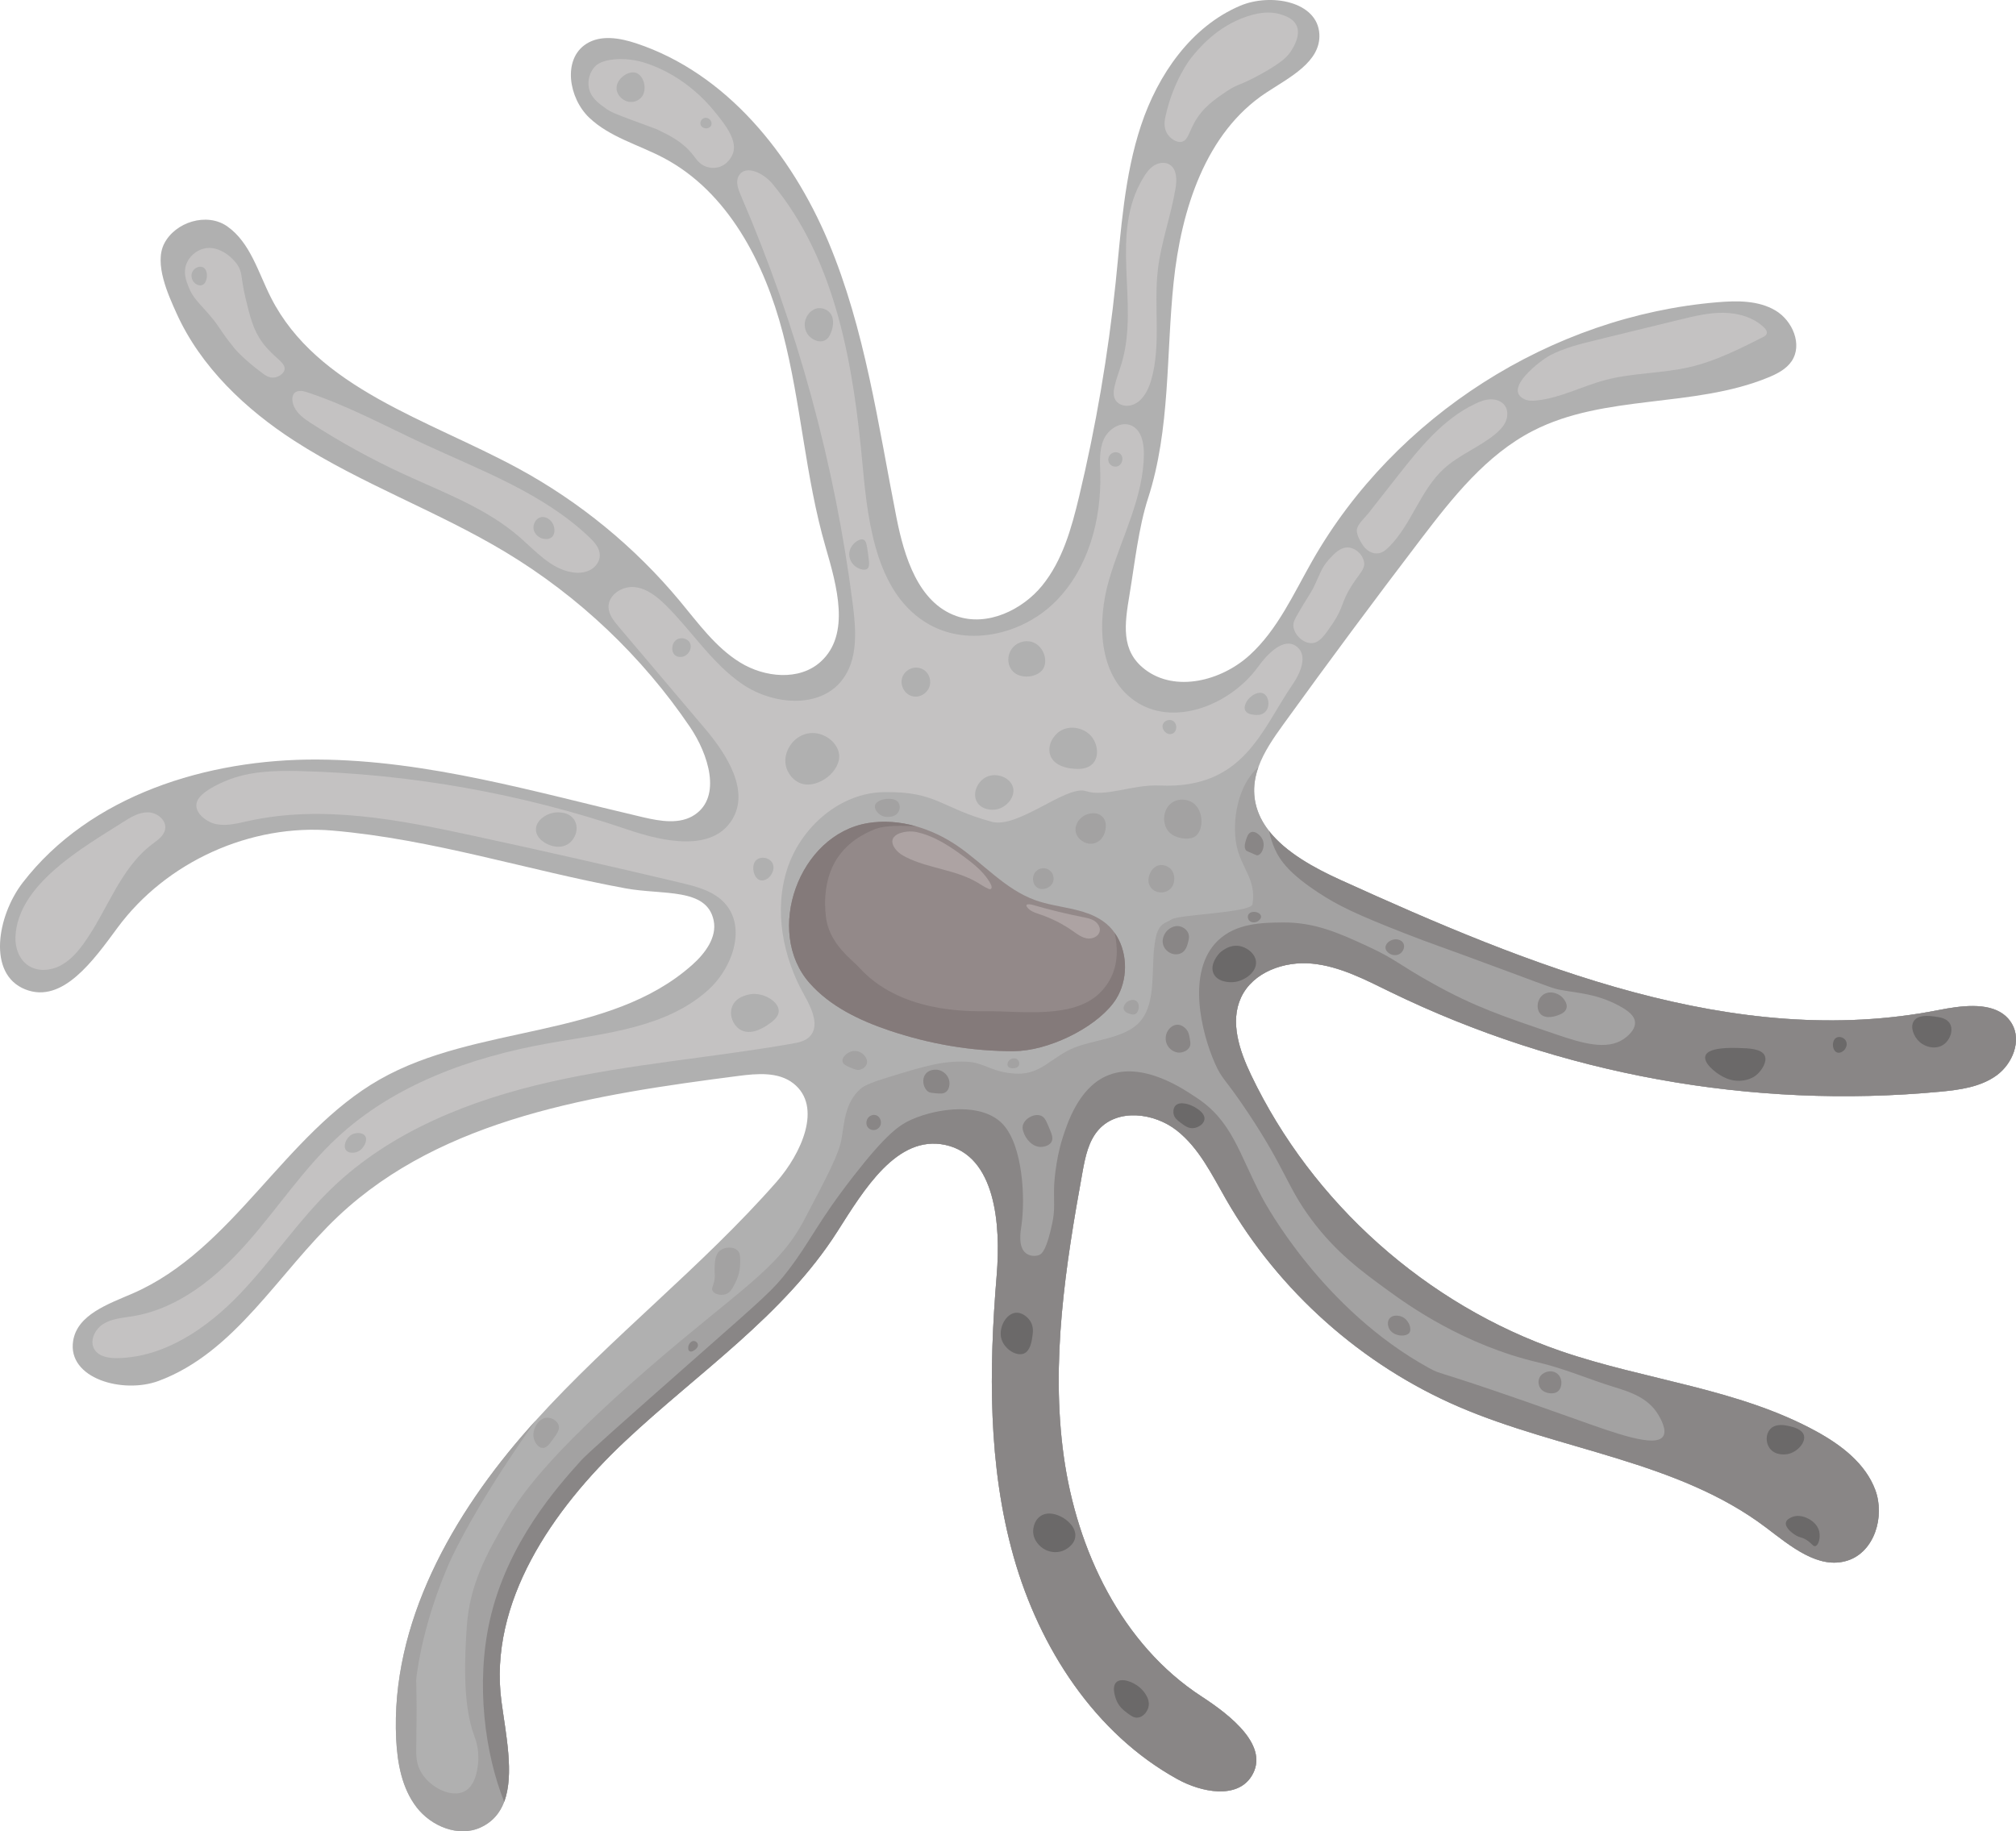 <?xml version="1.0" encoding="UTF-8"?>
<svg id="Capa_2" xmlns="http://www.w3.org/2000/svg" viewBox="0 0 2530.124 2298.678">
  <defs>
    <style>
      .cls-1 {
        fill: #898686;
      }

      .cls-2 {
        fill: #a3a2a2;
      }

      .cls-3 {
        fill: #c4c2c2;
      }

      .cls-4 {
        fill: #ada3a3;
      }

      .cls-5 {
        fill: #b0b0b0;
      }

      .cls-6 {
        fill: #938989;
      }

      .cls-7 {
        fill: #6b6969;
      }

      .cls-8 {
        fill: #847a7a;
      }
    </style>
  </defs>
  <g id="Capa_1-2" data-name="Capa_1">
    <g>
      <path class="cls-5" d="M2505.611,1349.991c-20.14,14.53-45.99,18.02-70.72,20.36-235.53,22.22-476.94-21.56-689.67-125.08-31.59-15.38-63.55-32.33-98.52-35.71-34.97-3.37-74.39,10.69-89.16,42.57-14.23,30.7-1.97,66.77,12.62,97.3,76.82,160.76,220.07,288.5,388.54,346.49,106.4,36.63,222.6,46.9,321.24,101.07,31.02,17.04,61.29,40.14,73.59,73.33,12.29,33.19-.94,77.55-34.61,88.49-36.66,11.9-71.93-18.24-102.68-41.49-110.54-83.59-257.81-96.61-385.14-151.35-121.87-52.4-226.01-145.11-292.16-260.1-17.88-31.09-33.92-64.78-62.15-86.91-28.22-22.14-73.61-27.77-97.72-1.23-13,14.31-17.04,34.38-20.5,53.39-21.39,117.7-39.99,238.02-23.58,356.51,16.41,118.49,72.72,236.65,173,301.87,36.94,24.03,86.09,62.76,62.67,100.08-18.18,28.99-62.71,20.35-92.69,3.85-103.99-57.23-173.46-164.95-205.78-279.17-32.31-114.21-31.14-235.21-21.32-353.5,5.34-64.2-1.53-150.09-64.51-163.61-60.63-13.01-102.09,56.25-135.38,108.56-67.28,105.71-175.14,177.46-266.43,263.3-91.28,85.85-171.65,202.44-155.23,326.67,5.4,40.8,16.42,91.48,3.44,125.98-5.3,14.08-14.59,25.46-29.9,32.38-27.51,12.43-61.55-1.51-79.98-25.41-18.44-23.91-24.16-55.22-25.66-85.37-7.22-145.54,70.8-282.81,167.57-391.76,2.38-2.68,4.77-5.35,7.18-8,95.32-105.36,208.97-193.21,302.7-300.07,30.97-35.31,58-94.37,21.1-123.43-18.84-14.83-45.5-12.49-69.28-9.41-178.88,23.19-370.54,52.19-501.82,175.9-74.98,70.66-128.89,170.94-225.46,206.86-44.91,16.7-114.91-2.9-107.41-50.23,5.2-32.8,43.72-46.12,74.21-59.28,126.48-54.64,190.71-200.43,310.36-268.73,122.17-69.74,287.61-50.4,392.55-144.09,16.1-14.38,31.16-34.53,26.74-55.66-8.67-41.4-63.38-31.61-110.33-40.21-122.62-22.49-241.68-61.71-368.03-72.57-102.73-8.84-208.56,39-269.81,121.96-29.9,40.51-68.91,95.99-115.71,77.41-48.26-19.16-35.06-92.69-3.4-133.85,84.49-109.82,231.44-155.42,370-154.68,138.55.73,273.37,40.86,408.31,72.34,21.9,5.11,46.78,9.5,65.38-3.14,33.86-23.02,16.92-76-6.03-109.92-60.06-88.74-139.61-164.21-231.39-219.52-85.5-51.53-180.87-85.49-264.78-139.57-61.32-39.52-117.94-92.93-148.31-160.32-10.56-23.43-28.31-62.17-15.54-87.36,13.83-27.29,53.68-39.76,79.27-21.73,28.88,20.35,38.72,57.72,54.69,89.24,57.85,114.17,197.35,153.29,309.88,214.26,77.56,42.01,146.99,98.96,203.37,166.78,23.13,27.82,44.81,58.11,75.61,77.08,30.79,18.98,74.27,23.36,101.1-.9,37.79-34.18,20.36-95.21,6.16-144.14-25.45-87.67-30.61-180.08-53.62-268.43-23.01-88.34-68.89-177.23-149.61-219.87-31.46-16.61-67.68-25.99-93.43-50.54s-33.65-73.32-3.72-92.56c18.24-11.73,42.26-7.52,62.85-.68,113.01,37.53,194.83,139.1,240.97,248.88,46.14,109.78,62.46,229.29,85.5,346.12,9.8,49.68,27.42,106.9,75.14,123.83,39.2,13.9,83.36-8.23,107.67-38.08,25.63-31.48,36.89-71.98,46.34-111.45,21.18-88.48,36.54-178.35,45.96-268.84,6.92-66.55,10.79-134.24,31.95-197.71,21.15-63.48,62.69-123.74,124.26-149.93,38.14-16.22,97.35-5.67,99.47,35.72,1.79,34.79-37.64,54.22-66.74,73.37-76.23,50.18-106.64,147.14-116.15,237.91-9.51,90.77-3.94,184.37-32.1,271.18-11.89,36.66-16.82,82.3-23.16,120.31-6.35,38.02-11.34,71.13,19.26,94.55,38.05,29.12,95.66,14.47,131.15-17.72,35.48-32.2,55.42-77.51,79.17-119.12,103.62-181.52,299.99-306.72,508.28-324.08,24.83-2.07,51.35-2.33,72.76,10.41,21.42,12.73,34.19,42.91,20.26,63.57-6.76,10.02-18.13,15.83-29.31,20.44-93.81,38.6-205.2,20.61-295.41,67.02-58.52,30.1-100.79,83.7-140.69,136.03-58.54,76.76-116.07,154.29-172.59,232.54-12.07,16.71-24.44,34.52-31.26,53.68-3.48,9.77-5.51,19.9-5.31,30.42.35,18.95,7.48,35.38,18.72,49.7,21.12,26.95,56.79,46.44,89.25,61.19,237.33,107.84,495.46,214.08,751.19,163.49,27.09-5.36,60.63-9.85,80.97,5.09,4.22,3.09,7.87,7.02,10.78,11.95,12.63,21.4.85,50.54-19.29,65.08Z"/>
      <path class="cls-6" d="M1403.483,1249.227c-1.828,3.542-3.962,6.924-6.391,10.091-25.063,32.736-82.873,59.842-124.089,60.115-53.315.352-106.574-8.911-157.074-25.971-37.208-12.577-74.076-30.16-100.025-59.638-56.562-64.246-13.791-186.099,73.168-200.617,20.148-3.371,40.716-1.612,60.398,3.95,18.264,5.142,35.767,13.564,51.465,24.2,33.19,22.475,60.455,54.904,98.152,68.514,28.536,10.295,61.738,9.228,86.199,27.151,5.335,3.905,9.864,8.604,13.587,13.871,15.642,22.021,17.265,53.883,4.609,78.333Z"/>
      <path class="cls-8" d="M1403.483,1249.227c-1.828,3.542-3.962,6.924-6.391,10.091-25.063,32.736-82.873,59.842-124.089,60.115-53.315.352-106.574-8.911-157.074-25.971-37.208-12.577-74.076-30.16-100.025-59.638-56.562-64.246-13.791-186.099,73.168-200.617,20.148-3.371,40.716-1.612,60.398,3.95-13.984-.238-37.782-2.263-53.174,4.343-11.158,4.79-34.67,15.586-48.858,41.308-15.959,28.945-11.862,63.023-10.216,72.399,5.392,30.682,32.474,49.819,40.862,59.07,50.716,55.903,132.25,55.302,161.683,55.086,41.567-.318,107.277,9.986,140.649-23.102,22.475-22.305,23.985-50.043,18.458-75.368,15.642,22.021,17.265,53.883,4.609,78.333Z"/>
      <path class="cls-4" d="M1379.606,1163.289c-1.102-2.942-3.365-5.562-6.035-7.297-4.317-2.806-9.524-3.804-14.576-4.798-20.923-4.12-41.664-9.167-62.141-15.121-5.122-1.49-12.55-2.041-6.358,4.318,3.875,3.979,9.72,5.72,14.833,7.447,14.428,4.872,28.158,11.805,40.642,20.524,5.604,3.914,11.238,8.31,17.968,9.513,6.729,1.203,14.887-2.198,16.206-8.905.379-1.927.141-3.865-.54-5.679Z"/>
      <path class="cls-4" d="M1240.61,1105.044c-7.484-11.6-18.662-20.62-29.815-28.947-18.389-13.728-38.104-26.774-60.529-31.641-14.332-3.11-41.411,3.224-25.517,22.501,3.352,4.066,7.995,6.847,12.711,9.198,28.076,14.002,61.433,15.413,88.527,31.233,4.799,2.802,9.371,6.042,14.468,8.257.843.366,1.791.708,2.661.409,2.032-.699,1.566-3.706.594-5.622-.942-1.858-1.979-3.651-3.099-5.387Z"/>
      <path class="cls-3" d="M918.068,1199.053c-5.867,16.304-16.241,31.738-28.807,43.186-52.899,48.193-130.031,54.795-200.492,67.289-96.903,17.183-193.825,51.647-265.85,118.711-42.333,39.418-74.376,88.439-112.672,131.79-38.295,43.351-86.003,82.532-143.056,92.061-12.629,2.109-25.969,2.873-36.968,9.426-11,6.553-18.405,21.558-11.646,32.432,5.677,9.133,18.064,11.046,28.816,10.853,59.161-1.059,112.227-37.401,153.202-80.089,40.974-42.687,73.805-92.836,116.494-133.808,74.023-71.046,173.361-110.203,273.437-132.822,100.076-22.62,202.887-30.339,303.937-48.109,7.532-1.325,15.508-2.926,21.071-8.175,13.91-13.123,3.305-35.903-6.097-52.555-27.036-47.884-38.416-106.56-21.337-158.83,17.079-52.27,66.134-95.187,121.116-96.097,66.727-1.104,70.914,19.714,135.324,37.18,33.422,9.063,93.487-46.351,118.355-38.436,24.868,7.915,58.145-8.581,92.739-7.043,105.652,4.696,127.575-70.083,166.82-127.148,9.909-14.408,18.964-36.251,5.226-47.069-16.214-12.768-36.64,8.528-48.766,25.228-35.14,48.395-107.402,76.871-155.939,41.928-44.663-32.155-46.426-98.67-31.002-151.498,15.425-52.828,43.586-103.357,43.62-158.391.008-13.337-3.167-28.908-15.191-34.678-13.135-6.303-29.281,3.852-35.19,17.169-5.908,13.317-4.669,28.532-4.324,43.097,1.374,57.9-14.901,118.459-55.534,159.729-40.633,41.271-108.407,57.946-158.933,29.636-65.054-36.45-76.83-123.205-83.59-197.467-11.465-125.955-32.764-258.434-113.401-355.87-10.957-13.239-34.014-24.842-42.346-9.811-4.1,7.397-.732,16.536,2.619,24.301,70.66,163.734,118.173,337.437,140.689,514.34,4.15,32.603,6.432,69.104-14.04,94.814-28.554,35.86-86.964,30.26-124.792,4.369-37.828-25.891-62.951-66.18-95.471-98.488-11.126-11.053-24.217-21.674-39.821-23.246-15.604-1.572-33.279,10.008-32.526,25.673.441,9.163,6.665,16.883,12.592,23.884,36.083,42.615,72.165,85.231,108.248,127.846,27.703,32.719,56.749,78.44,34.066,114.82-25.07,40.208-85.569,27.595-130.423,12.322-132.909-45.258-272.723-70.18-413.084-73.635-30.484-.75-62.748.242-91.298,12.127-10.605,4.415-31.701,14.2-36.385,25.737-5.524,13.606,11.678,26.328,23.685,28.744,13.603,2.736,27.543-1.081,41.096-4.054,93.043-20.405,189.715-1.25,282.816,18.889,86.571,18.726,172.954,38.317,259.133,58.769,20.058,4.76,41.363,10.284,55.272,25.5,16.189,17.711,16.888,42.458,8.607,65.472Z"/>
      <path class="cls-3" d="M187.434,1019.751c-.585-.055-1.171-.086-1.755-.092-11.471-.117-21.868,6.274-31.538,12.446-48.856,31.183-132.497,77.662-134.764,144.432-.464,13.661,4.903,28.183,16.357,35.642,11.49,7.482,27.033,6.475,39.29.327s21.718-16.708,29.763-27.812c29.883-41.246,45.513-94.275,86.154-124.975,6.814-5.147,14.837-10.474,16.316-18.884,1.887-10.723-8.913-20.061-19.824-21.084Z"/>
      <path class="cls-3" d="M752.594,699.461c.131-.911.192-1.836.176-2.768-.15-8.795-6.623-16.071-12.981-22.15-58.145-55.601-136.221-83.949-209.16-117.894-47.706-22.202-94.247-47.417-144.204-63.946-3.654-1.209-7.469-2.385-11.286-1.894-10.201,1.314-9.317,12.919-5.916,20.03,4.089,8.549,12.501,14.796,20.253,19.808,37.35,24.149,76.407,45.657,116.783,64.311,50.3,23.239,103.672,42.684,145.52,79.002,20.321,17.635,39.45,39.971,65.995,44.36,7.729,1.278,15.987.817,22.911-2.849,6.1-3.229,10.935-9.264,11.907-16.012Z"/>
      <path class="cls-3" d="M356.981,464.538c2.548-9.143-13.321-15.41-27.131-33.913-12.11-16.226-16.144-33.164-21.913-57.391-6.285-26.395-3.078-31.66-10.957-42.261-7.894-10.621-24.527-23.385-41.739-18.783-9.271,2.479-17.822,9.758-21.391,19.304-3.977,10.634-.389,20.383,2.609,28.174,5.64,14.654,12.879,19.699,27.13,36.522,14.654,17.298,10.597,16.209,30.783,41.217,0,0,10.509,13.02,36,31.826,2.436,1.797,7.408,5.359,13.565,4.696,5.429-.585,11.664-4.443,13.043-9.391Z"/>
      <path class="cls-3" d="M919.677,193.103c6.707-17.177-10.954-38.624-24.261-54.783-8.735-10.607-35.835-41.305-80.217-57.522-7.564-2.764-23.948-8.147-44.218-6.261-15.598,1.451-21.226,6.065-23.478,8.217-7.288,6.967-10.033,17.616-8.609,26.609,2.053,12.966,12.44,20.394,21.131,26.609,6.271,4.484,11.108,6.52,34.435,15.261,30.32,11.361,27.83,10.05,30.522,11.348,15.112,7.284,31.712,15.287,44.609,31.696,4.322,5.499,8.152,11.846,16.435,14.87,1.671.61,9.424,3.239,18,0,9.66-3.648,14.241-12.43,15.652-16.044Z"/>
      <path class="cls-3" d="M1401.629,504.313c-.729-.769-1.37-1.625-1.904-2.564-2.826-4.979-2.185-11.163-.942-16.752,2.256-10.139,6.194-19.819,9.111-29.788,22.24-76-16.134-160.899,26.94-232.105,3.539-5.85,7.643-11.602,13.415-15.267,5.772-3.664,13.561-4.839,19.436-1.342,9.351,5.566,9.431,18.925,7.678,29.665-5.622,34.442-18.155,67.58-22.206,102.242-5.388,46.093,4.329,93.915-8.312,138.567-4.129,14.586-13.093,30.455-28.142,32.282-5.44.661-11.378-1.037-15.075-4.939Z"/>
      <path class="cls-3" d="M1462.677,146.277c9.75-44.935,31.304-72.391,31.304-72.391,8.863-11.29,32.158-40.223,70.826-53.217,19.829-6.663,33.773-5.799,44.609-1.956,5.361,1.901,13.777,5.019,17.609,12.913,5.878,12.108-3.228,26.802-6.261,31.696-4.618,7.452-11.575,14.93-38.348,29.739-27.933,15.451-27.433,11.223-42.261,21.13-14.919,9.968-30.476,20.363-41.087,39.522-7,12.64-8.271,22.634-16.044,24.261-6.772,1.417-14.656-4.315-18.391-10.565-4.561-7.632-3.029-16.19-1.956-21.13Z"/>
      <path class="cls-3" d="M2217.359,418.58c.68-2.737-1.384-5.508-3.468-7.515-13.325-12.836-32.459-18.207-50.959-18.429-18.501-.222-36.707,4.196-54.681,8.587-35.248,8.61-70.497,17.22-105.745,25.829-19.526,4.769-39.276,9.622-57.076,18.959-11.604,6.086-59.895,42.431-32.09,55.188,4.708,2.16,10.126,2.021,15.279,1.483,29.701-3.104,56.816-17.832,85.668-25.535,34.736-9.274,71.492-8.236,106.507-16.393,32.226-7.507,62.104-22.582,91.627-37.525,1.962-.993,4.095-2.175,4.82-4.251.046-.133.086-.265.119-.398Z"/>
      <path class="cls-3" d="M1891.669,517.991c-.235-3.147-1.187-6.19-3.002-8.786-3.868-5.533-10.989-8.11-17.738-7.966-6.75.143-13.223,2.637-19.328,5.519-40.879,19.295-70.293,56.077-98.206,91.633-12.071,15.376-24.141,30.752-36.211,46.127-4.322,5.505-13.565,13.413-14.342,20.569-.651,5.996,5.086,16.07,8.536,20.628,4.406,5.822,11.674,10.065,18.863,8.792,5.322-.942,9.7-4.651,13.495-8.499,27.987-28.373,38.91-70.65,68.284-97.584,18.999-17.421,44.068-26.824,64.057-43.099,5.456-4.442,10.626-9.546,13.511-15.963,1.586-3.528,2.368-7.527,2.081-11.371Z"/>
      <path class="cls-3" d="M1711.938,705.582c-1.359-8.804-9.704-17.166-18.783-18.261-10.501-1.266-18.618,7.595-25.044,14.609-10.104,11.03-11.631,19.581-20.348,37.044-2.498,5.004-9.631,15.325-18.782,31.304-4.237,7.399-6.087,10.881-5.739,15.652.77,10.573,11.881,21.35,22.435,21.391,10.282.04,17.106-10.12,27.13-25.044,13.902-20.697,9.826-25.402,23.478-46.956,10.241-16.168,17.054-20.657,15.652-29.739Z"/>
      <path class="cls-2" d="M2505.611,1349.991c-20.14,14.53-45.99,18.02-70.72,20.36-235.53,22.22-476.94-21.56-689.67-125.08-31.59-15.38-63.55-32.33-98.52-35.71-34.97-3.37-74.39,10.69-89.16,42.57-14.23,30.7-1.97,66.77,12.62,97.3,76.82,160.76,220.07,288.5,388.54,346.49,106.4,36.63,222.6,46.9,321.24,101.07,31.02,17.04,61.29,40.14,73.59,73.33,12.29,33.19-.94,77.55-34.61,88.49-36.66,11.9-71.93-18.24-102.68-41.49-110.54-83.59-257.81-96.61-385.14-151.35-121.87-52.4-226.01-145.11-292.16-260.1-17.88-31.09-33.92-64.78-62.15-86.91-28.22-22.14-73.61-27.77-97.72-1.23-13,14.31-17.04,34.38-20.5,53.39-21.39,117.7-39.99,238.02-23.58,356.51,16.41,118.49,72.72,236.65,173,301.87,36.94,24.03,86.09,62.76,62.67,100.08-18.18,28.99-62.71,20.35-92.69,3.85-103.99-57.23-173.46-164.95-205.78-279.17-32.31-114.21-31.14-235.21-21.32-353.5,5.34-64.2-1.53-150.09-64.51-163.61-60.63-13.01-102.09,56.25-135.38,108.56-67.28,105.71-175.14,177.46-266.43,263.3-91.28,85.85-171.65,202.44-155.23,326.67,7.6,57.45,26.35,134.5-26.46,158.36-27.51,12.43-61.55-1.51-79.98-25.41-18.44-23.91-24.16-55.22-25.66-85.37-7.22-145.54,70.8-282.81,167.57-391.76,2.38-2.68,4.77-5.35,7.18-8-37.99,53.79-76.66,113.53-104.21,169.82,0,0-33.42,68.28-44.61,147.91-2.15,15.33.74,1.75-.78,91.57-.16,9.66-.38,20.81,6.26,32.08,11,18.66,37.91,32.75,54.78,23.48,13.18-7.24,15.51-26.12,16.44-33.65,2.24-18.18-3.44-32.69-4.7-36-15.48-40.84-11.4-104.6-9.39-136.17,3.45-53.96,25.66-93.15,49.31-133.83,16.19-27.85,49.31-78.95,178.43-190.96,113.01-98.02,162.91-124.17,195.65-186.26,29.12-55.21,43.68-82.82,46.96-101.74,3.61-20.85,4.4-45.61,23.48-62.6,3.48-3.1,8.57-6.84,37.56-15.66,43.86-13.33,65.79-20,95.48-18.78,23.37.96,29.711,12.49,59.871,14.87,29.49,2.32,41.531-14.299,66.391-28.139,27.448-15.281,72.984-13.411,93.261-38.774,18.666-23.348,12.75-63.695,16.636-93.037,1.362-10.281,2.811-21.989,11.278-27.979,3.224-2.28,7.136-3.42,10.402-5.64,8.888-6.041,99.581-8.312,101.38-18.907,5.284-31.121-14.17-45.083-19.956-73.959-6.2-30.936,1.832-76.411,27.407-98.076-3.48,9.77-5.51,19.9-5.31,30.42,1.02,54.59,58.26,88.3,107.97,110.89,237.33,107.84,495.46,214.08,751.19,163.49,27.09-5.36,60.63-9.85,80.97,5.09,4.22,3.09,7.87,7.02,10.78,11.95,12.63,21.4.85,50.54-19.29,65.08Z"/>
      <path class="cls-1" d="M2505.611,1349.991c-20.14,14.53-45.99,18.02-70.72,20.36-235.53,22.22-476.94-21.56-689.67-125.08-31.59-15.38-63.55-32.33-98.52-35.71-34.97-3.37-74.39,10.69-89.16,42.57-14.23,30.7-1.97,66.77,12.62,97.3,76.82,160.76,220.07,288.5,388.54,346.49,106.4,36.63,222.6,46.9,321.24,101.07,31.02,17.04,61.29,40.14,73.59,73.33,12.29,33.19-.94,77.55-34.61,88.49-36.66,11.9-71.93-18.24-102.68-41.49-110.54-83.59-257.81-96.61-385.14-151.35-121.87-52.4-226.01-145.11-292.16-260.1-17.88-31.09-33.92-64.78-62.15-86.91-28.22-22.14-73.61-27.77-97.72-1.23-13,14.31-17.04,34.38-20.5,53.39-21.39,117.7-39.99,238.02-23.58,356.51,16.41,118.49,72.72,236.65,173,301.87,36.94,24.03,86.09,62.76,62.67,100.08-18.18,28.99-62.71,20.35-92.69,3.85-103.99-57.23-173.46-164.95-205.78-279.17-32.31-114.21-31.14-235.21-21.32-353.5,5.34-64.2-1.53-150.09-64.51-163.61-60.63-13.01-102.09,56.25-135.38,108.56-67.28,105.71-175.14,177.46-266.43,263.3-91.28,85.85-171.65,202.44-155.23,326.67,5.4,40.8,16.42,91.48,3.44,125.98-24.23-60.51-35.85-148.5-18.04-227.73,21.96-97.74,85.65-168.55,114.26-200.35,8.51-9.46,54.58-50.13,146.74-131.48,83.86-74.02,94.59-82.69,113.87-108,28.86-37.88,35.96-59.34,82.17-118.56,41.21-52.81,57.34-63.66,72.78-70.44,33.08-14.51,88.14-21.37,113.87,5.87,25.38,26.87,28.5,93.51,23.48,127.57-1.03,7.01-4.46,26.54,5.48,34.43,4.56,3.63,11.51,4.46,16.83,2.35,3.84-1.53,9.42-6.91,16.43-39.91,3.77-17.71,1.65-28.09,2.35-46.96,0,0,1.13-30.35,10.56-59.87,5.87-18.35,19.66-61.46,54-77.48,46.15-21.51,102.04,18.99,112.7,25.83,46.4,29.79,54.52,70.88,83.35,125.61,4.72,8.97,76.49,141.54,210.13,214.82,18.21,9.99.74-1.32,181.96,63.39,51.76,18.49,101.78,36.77,111.52,22.31,5.32-7.91-3.37-22.73-5.87-27-12.93-22.04-37.01-29.26-56.35-35.22-31.46-9.69-61.85-23.06-93.91-30.52-93.56-21.79-163.42-71.76-189-90.39-33.15-24.14-65.28-47.55-96.26-89.22-30.76-41.37-31.94-62.48-79.44-133.83-29.38-44.13-32.32-41.15-41.48-61.82-17.12-38.67-36.26-115.58,3.39-154.18,22.97-22.35,56.25-22.69,81.4-22.95,40.32-.41,70.67,13.23,106.95,30,35.97,16.62,37.28,22.04,82.18,46.95,52.08,28.92,86.77,40.67,156.13,64.18,30.29,10.27,61.74,19.74,82.95,5.09,2.13-1.47,14.85-10.26,14.09-21.13-.52-7.47-7.25-13.83-21.13-21.14-27.49-14.46-50-15.23-71.61-19.17-9.82-1.79-11.77-2.83-67.3-23.48-99.86-37.12-90.5-32.61-129.13-47.74-61.49-24.06-83.66-34.88-108-50.87-35.81-23.51-47.95-39.59-54.79-54.78-3.12-6.94-5.61-14.74-7.31-22.65,21.12,26.95,56.79,46.44,89.25,61.19,237.33,107.84,495.46,214.08,751.19,163.49,27.09-5.36,60.63-9.85,80.97,5.09,4.22,3.09,7.87,7.02,10.78,11.95,12.63,21.4.85,50.54-19.29,65.08Z"/>
      <path class="cls-5" d="M1160.981,842.017c-5.619-4.673-12.247-4.032-13.304-3.913-7.232.817-13.757,6.137-15.652,13.304-2.499,9.453,3.462,20.576,13.696,22.696,8.945,1.852,17.873-3.854,20.739-12.13,2.446-7.063.209-15.226-5.478-19.956Z"/>
      <path class="cls-5" d="M1295.068,805.756c-9.228-2.789-20.477.923-26.087,9.913-4.572,7.327-5.002,17.524.522,25.044,7.127,9.702,19.572,8.693,22.435,8.348,1.595-.192,13.012-1.568,17.739-10.435,5.814-10.907-.858-28.714-14.609-32.87Z"/>
      <path class="cls-5" d="M1372.285,957.582c7.337-8.951,4.873-22.878-1.044-31.304-8.736-12.444-27.964-17.116-41.217-8.348-9.033,5.976-15.702,18.468-12,29.739,4.928,15.005,24.62,16.838,28.696,17.217,5.159.48,18.19,1.693,25.565-7.304Z"/>
      <path class="cls-5" d="M1406.72,570.451c-2.267-2.605-6.181-3.396-9.391-2.348-4.432,1.447-7.199,6.292-6.261,10.696.926,4.35,5.022,6.178,5.217,6.261.254.108,4.085,1.673,7.565-.261,4.608-2.56,6.554-10.114,2.87-14.348Z"/>
      <path class="cls-5" d="M1585.938,870.712c-6.813-3.659-14.918,2.853-15.913,3.652-5.032,4.043-10.083,12.231-7.043,17.739,2.442,4.426,8.926,4.978,11.739,5.217,2.764.235,8.158.695,12.522-3.13,4.606-4.037,4.682-9.881,4.696-10.957.011-.874-.003-9.301-6-12.522Z"/>
      <path class="cls-5" d="M1052.981,946.104c-2.17-14.349-18.771-27.572-36.391-25.826-19.794,1.961-33.727,22.103-30.522,39.913,1.889,10.495,9.752,20.31,19.956,23.478,21.178,6.575,50.192-16.172,46.956-37.565Z"/>
      <path class="cls-5" d="M691.807,654.386c-.54-.633-6.153-7.008-13.304-5.087-5.651,1.518-8.806,7.288-9,12.326-.255,6.608,4.593,11.668,9.391,13.696.422.178,8.377,3.407,13.5-.978,5.354-4.582,4.094-14.465-.587-19.956Z"/>
      <path class="cls-5" d="M865.546,806.408c-3.094-5.164-10.576-6.653-15.652-3.913-6.922,3.737-8.216,14.717-3.131,19.565,3.196,3.047,8.405,3.191,12.131,1.565,6.165-2.69,10.307-11.118,6.652-17.217Z"/>
      <path class="cls-5" d="M254.459,335.408c-4.255-1.792-9.63.623-12.261,4.435-3.456,5.008-1.781,11.856,2.087,15.391.418.382,4.827,4.292,9.391,2.609,3.917-1.445,5.065-5.945,5.478-7.565,1.131-4.432.862-12.529-4.696-14.87Z"/>
      <path class="cls-5" d="M721.546,1030.625c-5.718-11.205-19.975-12.042-28.174-10.174-8.839,2.014-20.749,9.478-20.739,20.739.01,11.526,12.501,18.699,20.739,20.739,2.341.58,11.721,2.903,19.956-2.739,8.447-5.788,13.408-18.394,8.217-28.565Z"/>
      <path class="cls-5" d="M968.459,1081.886c-4.398-5.848-13.633-6.854-18.783-2.739-4.166,3.329-4.272,8.903-4.304,10.565-.109,5.726,2.737,13.779,9,15.261,5.003,1.183,9.401-2.486,10.174-3.13,5.007-4.177,8.872-13.364,3.913-19.956Z"/>
      <path class="cls-5" d="M963.764,1286.277c4.984-3.39,13.531-9.204,13.565-17.217.048-11.367-17.055-22.125-32.348-21.391-1.354.065-21.76,1.363-26.609,17.217-3.154,10.314,1.809,21.778,9.913,27.13,13.72,9.062,31.219-2.842,35.478-5.739Z"/>
      <path class="cls-5" d="M1471.677,904.625c-4.308-2.186-10.285-.02-12.13,4.304-2.266,5.309,2.562,11.836,7.826,12.522,2.333.304,4.956-.513,6.652-2.348,3.518-3.805,2.893-11.818-2.348-14.478Z"/>
      <path class="cls-5" d="M1040.459,391.495c-5.386-5.168-12.53-4.735-13.043-4.696-9.085.696-15.765,9.065-17.218,17.217-.173.969-1.629,10.017,4.696,17.217,4.495,5.117,12.906,9.285,19.826,6.261,4.982-2.177,6.998-7.125,8.348-10.435.555-1.361,6.57-16.758-2.609-25.565Z"/>
      <path class="cls-5" d="M798.372,91.495c-10.19-3.543-26.044,8.307-24.522,20.87.984,8.121,9.128,15.707,18.261,15.652,5.231-.031,10.481-2.568,13.565-6.783,6.909-9.444,2.277-26.407-7.304-29.739Z"/>
      <path class="cls-5" d="M890.72,149.93c-1.612-1.561-4.221-2.596-6.782-1.826-3.342,1.005-5.736,4.824-4.696,8.348.95,3.216,4.33,4.728,7.043,4.696.271-.003,4.659-.128,6.261-3.652,1.277-2.808-.079-5.873-1.826-7.565Z"/>
      <path class="cls-5" d="M1089.503,695.669c-1.515-11.26-2.273-16.89-5.739-18.261-5.386-2.131-16.098,5.548-17.739,15.652-1.13,6.96,2.242,13.838,7.304,17.739,3.917,3.019,11.242,6.103,15.131,3.13,3.175-2.427,2.464-7.705,1.044-18.261Z"/>
      <path class="cls-5" d="M1271.329,988.364c-3.25-12.334-20.297-18.979-32.869-13.304-11.579,5.226-18.46,20.492-12.522,31.304,4.974,9.057,17.043,11.527,25.826,9.391,11.985-2.914,22.677-15.579,19.565-27.391Z"/>
      <path class="cls-5" d="M458.198,1425.843c-2.973-4.327-11.301-4.628-16.826-1.565-7.207,3.995-11.038,14.488-7.044,19.565,2.996,3.808,9.709,3.7,14.087,1.956,8.24-3.282,13.544-14.482,9.783-19.956Z"/>
      <path class="cls-2" d="M1496.981,1007.669c-7.013-4.726-17.58-5.663-25.565-.522-11.079,7.133-13.307,23.468-6.783,33.913,6.46,10.341,19.275,11.347,21.913,11.478,3.444.172,9.471.472,14.087-3.13,10.171-7.937,10.3-32.336-3.652-41.739Z"/>
      <path class="cls-2" d="M1383.503,1025.147c-6.6-6.542-17.791-4.917-24.522-.261-5.338,3.693-10.606,11.186-8.87,19.565,1.833,8.841,10.208,12.609,11.217,13.043,1.445.622,6.826,2.84,13.044.783,7.718-2.554,10.735-9.715,11.478-11.478.287-.681,5.582-13.792-2.348-21.652Z"/>
      <path class="cls-2" d="M1468.285,1089.843c-.352-.314-6.238-5.378-13.826-3.652-8.659,1.97-11.582,10.974-12,12.261-.562,1.731-2.81,8.657,1.304,14.87,3.635,5.487,10.335,7.551,15.913,6.783,1.209-.167,6.216-.997,9.913-5.218,5.867-6.697,5.702-18.808-1.304-25.044Z"/>
      <path class="cls-2" d="M1321.807,1106.538c1.736-5.665-.936-12.89-7.043-15.652-5.267-2.382-11.368-.667-14.869,3.131-5.252,5.697-4.381,15.788,1.565,19.956,6.651,4.662,17.866.664,20.348-7.435Z"/>
      <path class="cls-2" d="M1278.764,1337.212c.954-2.276.306-5.098-1.369-6.848-2.677-2.797-7.465-2.323-10.174,0-2.281,1.956-3.706,5.754-2.152,8.217,1.208,1.915,3.704,2.208,4.891,2.348.275.032,6.944.72,8.804-3.717Z"/>
      <path class="cls-2" d="M1429.155,1265.147c.067-.694.601-6.201-3.391-8.87-4.112-2.748-9.175.09-9.913.522-3.3,1.928-6.657,6.26-5.478,10.174,1.078,3.579,5.392,4.96,7.826,5.739,1.979.633,3.76,1.204,5.739.522,3.488-1.202,4.955-5.381,5.217-8.087Z"/>
      <path class="cls-2" d="M1087.938,1334.799c1.689-6.988-5.74-12.414-6.261-12.783-4.846-3.431-11.271-3.542-16.174-1.044-3.95,2.013-9.016,6.79-8.087,11.478.766,3.864,5.217,5.708,10.957,8.087,4.579,1.897,7.679,3.182,11.478,2.087,3.211-.926,7.064-3.593,8.087-7.826Z"/>
      <path class="cls-2" d="M928.938,1585.495c.082-7.82.129-12.331-3.131-15.652-5.318-5.418-16.689-4.867-22.696.391-5.831,5.105-6.048,14.158-6.261,23.087-.139,5.813.731,6.846,0,12.13-1.2,8.676-4.258,11.066-2.739,14.478,2.017,4.529,10.242,6.684,16.435,4.696,6.003-1.928,8.711-7.304,12.522-14.87,1.955-3.882,5.746-12.52,5.87-24.261Z"/>
      <path class="cls-2" d="M701.198,1789.364c-1.655-5.992-8.817-10.095-14.87-9.783-10.697.552-18.987,14.951-16.435,25.826,1.234,5.258,5.497,11.798,10.956,12.13,5.123.312,8.894-4.989,13.696-11.739,4.912-6.905,8.061-11.332,6.652-16.435Z"/>
      <path class="cls-2" d="M1127.851,1007.93c-3.126-5.328-10.371-5.249-13.304-5.217-5.692.062-15.255,2.453-16.435,8.609-.986,5.146,4.483,9.809,5.217,10.435,4.7,4.008,10.271,3.757,12,3.652,2.436-.148,8.41-.51,11.739-5.478,2.188-3.265,3.015-8.194.782-12Z"/>
      <path class="cls-1" d="M1487.851,1290.973c-1.086-1.077-4.894-4.852-10.435-4.696-7.066.199-11.145,6.628-11.739,7.565-3.76,5.926-3.725,14.311.783,20.348.393.526,6.068,7.869,14.869,7.043,4.407-.413,10.009-2.913,12-7.826,1.024-2.527.678-4.67,0-8.87-.792-4.907-1.563-9.684-5.478-13.565Z"/>
      <path class="cls-1" d="M1481.068,1162.886c-8.757-2.228-15.623,4.639-16.435,5.478-.408.421-7.855,8.383-4.696,18,2.324,7.075,8.691,9.879,9.391,10.174,1.175.494,7.113,2.834,12.913,0,6.197-3.028,7.861-9.826,9-14.478.829-3.387,1.545-6.314.391-9.783-1.63-4.898-6.12-8.26-10.565-9.391Z"/>
      <path class="cls-1" d="M1582.611,1149.973c-.557-3.737-5.723-4.967-6.261-5.087-3.104-.694-8.122-.14-9.783,3.522-1.033,2.278-.447,5.052.978,6.848,2.664,3.355,8.095,3.086,11.348.978.385-.249,4.23-2.818,3.717-6.261Z"/>
      <path class="cls-1" d="M1582.285,1050.19c-.6-.736-6.176-7.405-11.739-5.739-4.043,1.21-5.574,6.072-6.783,9.913-1.082,3.437-2.939,9.335,0,13.043.501.632.833.812,10.435,4.957,2.117.914,3.191,1.37,3.913,1.304,4.201-.38,7.804-7.25,7.826-13.304.02-5.415-2.827-9.162-3.652-10.174Z"/>
      <path class="cls-1" d="M1761.242,1184.016c-2.588-5.018-9.291-4.971-9.913-4.957-5.995.135-12.879,4.962-12.522,10.696.271,4.348,4.599,7.498,8.087,8.609.624.199,6.38,1.925,10.956-1.826,3.419-2.803,5.618-8.203,3.391-12.522Z"/>
      <path class="cls-1" d="M1959.633,1250.93c-5.56-4.845-15.121-7.349-22.304-2.739-5.247,3.367-6.744,8.937-7.043,10.174-.218.899-1.99,8.723,2.739,14.087,6.933,7.863,20.846,2.517,22.304,1.956,3.444-1.323,9.004-3.46,10.565-8.609,2.213-7.297-5.545-14.246-6.261-14.87Z"/>
      <path class="cls-1" d="M1768.807,1672.886c3.424-4.94-.81-16.063-8.869-19.826-4.637-2.165-12.422-2.773-16.174,2.087-3.236,4.192-1.906,10.426.522,14.087,5.502,8.296,20.584,9.334,24.522,3.652Z"/>
      <path class="cls-1" d="M1954.025,1724.016c-7.132-5.327-17.889-2.086-21.652,4.696-3.111,5.607-.385,11.732-.261,12,3.203,6.903,10.999,7.922,12.261,8.087,1.547.202,7.299.954,11.217-2.609,5.405-4.915,5.81-16.666-1.565-22.174Z"/>
      <path class="cls-1" d="M1316.459,1415.147c-3.62-8.518-5.43-12.777-9.913-14.609-8.378-3.422-21.041,3.582-22.956,12.522-.693,3.236.203,5.875,1.044,8.348,2.678,7.882,10.508,18.175,21.391,18.261.622.005,10.088-.048,13.565-6.261,2.631-4.702.298-10.193-3.13-18.261Z"/>
      <path class="cls-1" d="M1177.025,1342.886c-.59-.101-9.972-1.545-15.261,5.087-5.638,7.069-2.715,18.415,3.131,22.304,2.007,1.336,4.208,1.543,8.609,1.956,6.231.586,10.366.975,13.696-1.565,5.31-4.051,4.376-12.347,4.304-12.913-.918-7.242-6.979-13.592-14.478-14.87Z"/>
      <path class="cls-1" d="M1104.633,1413.321c2.259-4.548.431-10.867-4.174-13.043-3.07-1.451-6.692-.738-9.131,1.044-4.149,3.031-5.304,9.472-2.348,13.565,2.579,3.571,7.058,3.652,7.304,3.652,3.737.006,6.908-2.32,8.348-5.217Z"/>
      <path class="cls-1" d="M875.851,1687.495c-.477-2.094-2.364-3.822-4.435-4.174-3.482-.592-6.403,2.889-7.304,5.739-.665,2.104-.826,5.74,1.304,7.044,2.346,1.435,5.751-1.011,6.522-1.565.867-.623,4.74-3.407,3.913-7.043Z"/>
      <path class="cls-7" d="M1292.981,1658.277c-3.607-5.651-10.822-11.155-18.261-10.435-12.354,1.197-22.153,19.257-17.739,33.391,3.901,12.494,18.845,21.717,28.174,17.739,7.882-3.361,9.613-15.23,10.435-20.869.808-5.54,1.868-12.813-2.609-19.826Z"/>
      <path class="cls-7" d="M1349.329,1930.104c2.177-12.199-9.742-22.567-18.261-26.609-2.98-1.414-15.04-7.135-25.044-.522-9.05,5.984-9.374,17.409-9.391,18.783-.138,11.141,7.754,20.1,16.174,24,1.84.852,11.401,5.027,21.913.522,1.607-.689,12.731-5.655,14.609-16.174Z"/>
      <path class="cls-7" d="M1428.111,2156.017c6.45-.752,11.42-6.93,13.043-12.522,3.569-12.293-8.558-23.387-10.435-25.044-8.38-7.396-23.387-12.88-29.739-6.783-6.786,6.514.125,22.581.522,23.478,3.43,7.752,9.077,12.011,12.522,14.609,5.199,3.92,9.077,6.845,14.087,6.261Z"/>
      <path class="cls-7" d="M2263.938,1801.756c-2.167-7.827-13.578-10.503-17.739-11.478-5.256-1.232-18.023-4.226-25.044,4.174-5.162,6.177-5.186,16.085-.522,22.956,7.266,10.704,21.843,8.048,22.956,7.826,11.965-2.384,22.85-14.441,20.348-23.478Z"/>
      <path class="cls-7" d="M2278.155,1940.799c4.01-.817,6.731-10.231,5.087-18-2.096-9.908-10.804-14.847-12.913-16.044-2.58-1.463-12.228-6.394-21.522-2.348-2.103.916-6.546,2.85-7.435,6.652-1.452,6.213,7.531,13.365,12.913,16.435,5.294,3.019,6.398,1.685,12.13,5.087,7.64,4.534,8.876,8.801,11.739,8.217Z"/>
      <path class="cls-7" d="M2206.025,1347.843c4.933-4.745,11.965-14.846,8.87-22.435-3.733-9.151-20.123-9.572-33.391-9.913-9.639-.248-37.928-.975-41.218,9.913-2.631,8.707,11.917,20.903,21.913,26.087,3.627,1.881,13.529,6.839,26.087,4.696,3.486-.595,11.149-2.01,17.739-8.348Z"/>
      <path class="cls-7" d="M2427.633,1275.973c-6.388-.83-20.464-2.658-25.826,5.87-4.872,7.748.242,19.607,7.043,25.826,7.691,7.033,21.286,10.28,30.913,3.13,7.881-5.853,11.954-17.822,7.435-25.826-3.935-6.97-12.794-8.12-19.565-9Z"/>
      <path class="cls-7" d="M2316.372,1306.104c-2.388-3.836-7.673-5.581-11.478-3.652-3.683,1.867-4.299,6.323-4.435,7.304-.579,4.185,1.051,10.178,5.479,11.478,4.151,1.219,7.981-2.503,8.348-2.869,2.738-2.74,4.764-7.96,2.087-12.261Z"/>
      <path class="cls-7" d="M1511.59,1405.104c.92-7.317-7.873-12.73-11.348-14.87-6.882-4.237-19.532-8.311-25.044-2.348-3.407,3.686-2.473,9.462-2.348,10.174.927,5.268,4.839,8.214,9,11.348,5.123,3.858,9.759,7.351,16.044,6.652,5.799-.644,12.927-4.849,13.696-10.956Z"/>
      <path class="cls-7" d="M1576.285,1206.973c-.886-9.457-9.851-16.396-17.739-18.783-15.373-4.651-27.568,7.713-28.174,8.348-.692.726-12.78,13.76-7.304,25.565,4.721,10.179,18.897,11.679,27.13,10.435,12.5-1.889,27.309-12.526,26.087-25.565Z"/>
    </g>
  </g>
</svg>